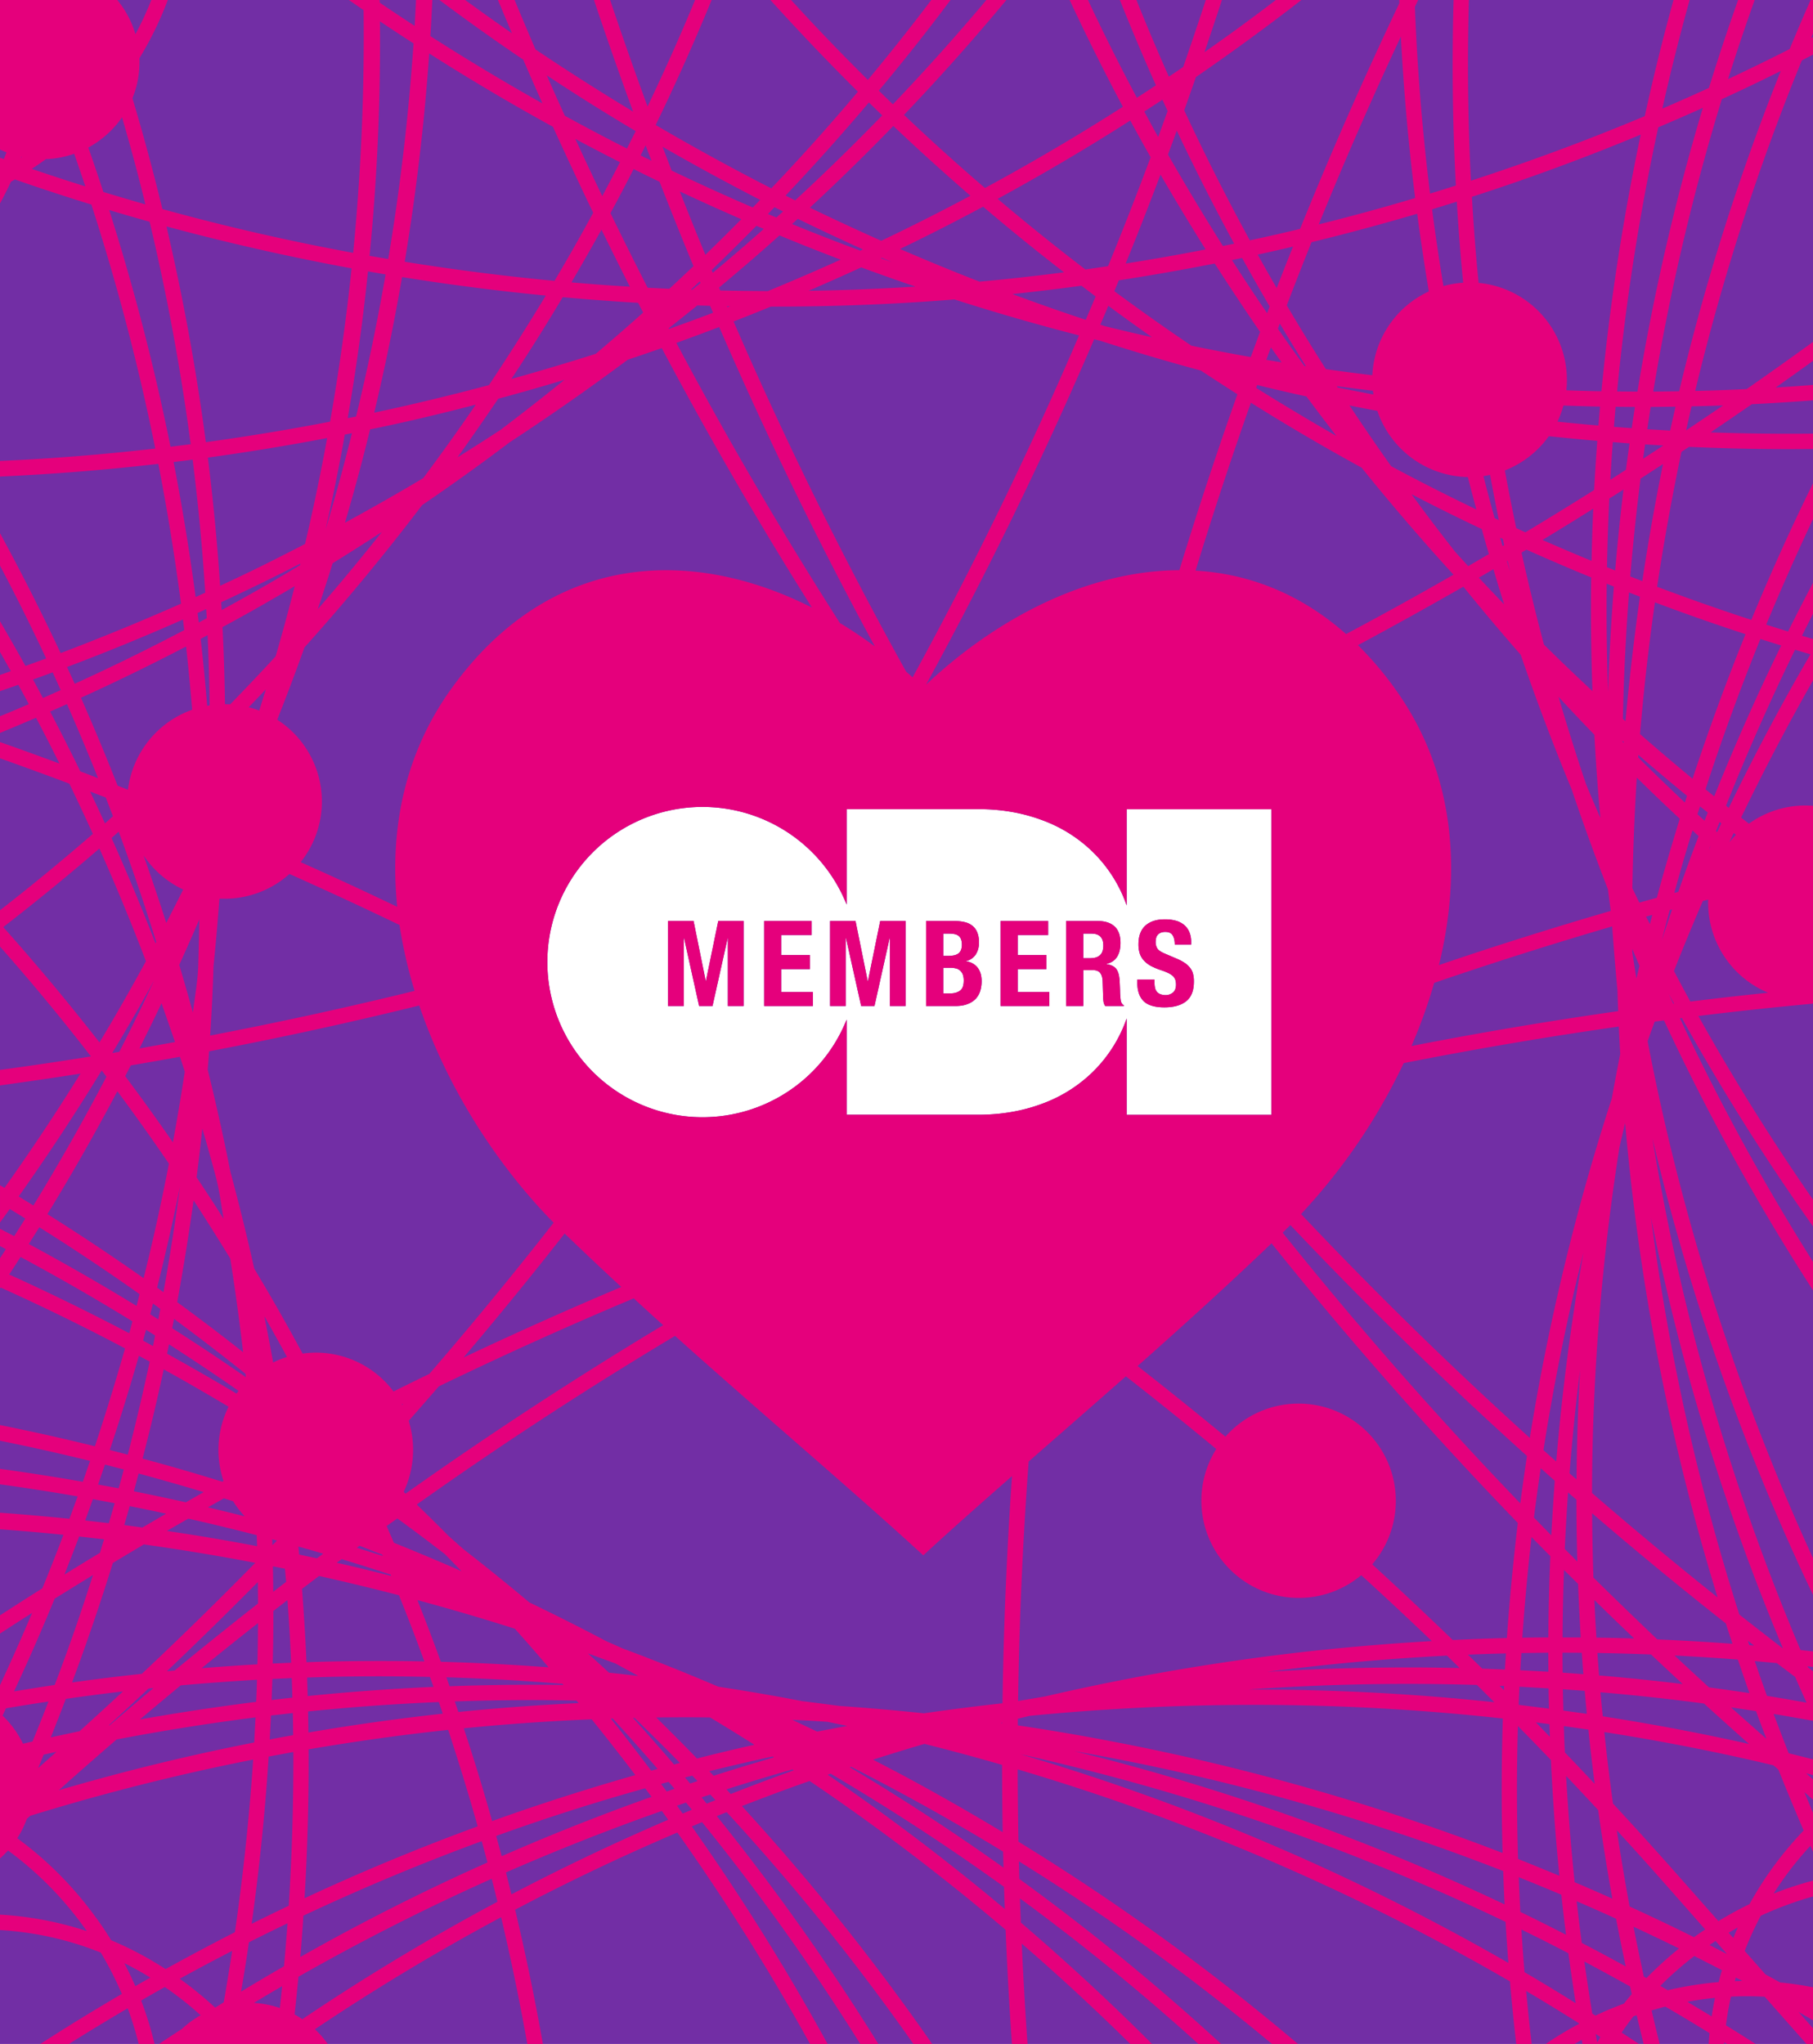 <svg xmlns="http://www.w3.org/2000/svg" viewBox="0 0 2057.5 2320"><defs><style>.cls-1{fill:#722ea5;}.cls-2{fill:#fff;}.cls-3{fill:#e5007c;}</style></defs><title>member bg v2</title><g id="Layer_2" data-name="Layer 2"><g id="Layer_1-2" data-name="Layer 1"><rect class="cls-1" width="2057.5" height="2320"/><path class="cls-2" d="M1278.6,918.5v109.2a157,157,0,0,0-39.7-61.9,161.3,161.3,0,0,0-56.5-35c-22-8.2-46.2-12.4-72.1-12.4H960.8v108.3a176.1,176.1,0,1,0,0,130.6v108h149.5c25.9,0,50.1-4.2,72.1-12.4a161.3,161.3,0,0,0,56.5-35,157,157,0,0,0,39.7-61.9v109.4h164.3V918.5Zm12.1,193.3h19.5v2.8a30,30,0,0,0,.5,6.2,10.7,10.7,0,0,0,2,4.6,9.4,9.4,0,0,0,4,3,16.5,16.5,0,0,0,6.3,1.1,12.8,12.8,0,0,0,8.1-2.9c2.3-2,3.5-4.9,3.5-9a18.4,18.4,0,0,0-.8-5.6,12.1,12.1,0,0,0-2.9-4.3,22.8,22.8,0,0,0-5.4-3.4,64.2,64.2,0,0,0-8.2-3.2,80.5,80.5,0,0,1-11.2-4.7,31.2,31.2,0,0,1-7.9-6.1,21.9,21.9,0,0,1-4.7-7.9,34.1,34.1,0,0,1-1.5-10.5c0-9.6,2.7-16.7,8-21.4s12.6-7,21.9-7a45.4,45.4,0,0,1,12,1.4,25.5,25.5,0,0,1,9.5,4.6,21.9,21.9,0,0,1,6.2,8.1,28.3,28.3,0,0,1,2.2,11.8v2.7h-18.6c0-4.6-.9-8.1-2.5-10.6s-4.3-3.7-8.1-3.7a13.8,13.8,0,0,0-5.4.9,9.4,9.4,0,0,0-3.5,2.6,8.8,8.8,0,0,0-1.7,3.5,20.1,20.1,0,0,0-.5,4.2,13.5,13.5,0,0,0,1.9,7.5c1.3,2.1,4,3.9,8.1,5.7l15,6.4a52.7,52.7,0,0,1,9.1,5.1,27.3,27.3,0,0,1,5.6,5.7,18.2,18.2,0,0,1,2.9,6.7,33.7,33.7,0,0,1,.8,8.1c0,10.2-2.9,17.6-8.8,22.3s-14.2,6.9-24.7,6.9-18.9-2.4-23.6-7.1-7.1-11.7-7.1-20.6Zm-532.6-66.4h29l13.8,68.1h.2l14-68.1h28.8v96.5H826v-77.1h-.2l-17.2,77.1H793.4l-17.1-77.1H776v77.1H758.1Zm164.4,96.5H867.2v-96.5h53.9v15.9H886.6V1084h32.5v16H886.6v26h35.9Zm105.2,0h-17.8v-77.1h-.3l-17.2,77.1H977.3l-17.2-77.1h-.3v77.1H942v-96.5h28.9l13.8,68.1h.3l13.9-68.1h28.8Zm84.8-17.4a23.5,23.5,0,0,1-5,9,24.3,24.3,0,0,1-9.4,6.1c-3.8,1.6-8.6,2.3-14.2,2.3H1051v-96.5h32.6a48.2,48.2,0,0,1,11,1.2,21.8,21.8,0,0,1,8.7,4,18.2,18.2,0,0,1,5.7,7.6,28.7,28.7,0,0,1,2,11.6,24.3,24.3,0,0,1-3.6,13.5,18.2,18.2,0,0,1-11,7.6v.3a19.2,19.2,0,0,1,12.9,6.9c3.1,3.9,4.7,9.1,4.7,15.6A38.1,38.1,0,0,1,1112.5,1124.5Zm78.3,17.4h-55.3v-96.5h54v15.9H1155V1084h32.5v16H1155v26h35.8Zm63.5,0a10.5,10.5,0,0,1-1.9-4.6,33.1,33.1,0,0,1-.5-5.5l-.6-18.5c-.2-3.8-1.1-6.8-2.8-9s-4.6-3.2-8.7-3.2h-10.4v40.8h-19.5v-96.5h36c8.1,0,14.4,2,18.9,6.1s6.8,10.4,6.8,18.7q0,9.8-3.9,15.9c-2.6,4.1-6.7,6.8-12.2,8v.2c4.9.7,8.4,2.3,10.7,4.8s3.6,6.3,4.2,11.7c.2,1.8.3,3.8.4,5.9s.2,4.5.3,7.1a97.2,97.2,0,0,0,.8,11.8c.5,2.7,1.7,4.5,3.5,5.5v.8Z"/><path class="cls-2" d="M1087.8,1082.1c2.5-2,3.8-5.2,3.8-9.8s-1.2-7.9-3.4-9.8-5.8-2.8-10.7-2.8h-7V1085h5.5C1081.4,1085,1085.4,1084,1087.8,1082.1Z"/><path class="cls-2" d="M1089.5,1101.6a10.1,10.1,0,0,0-4.7-2.4,22.5,22.5,0,0,0-6-.7h-8.3v29.1h7.5c4.7,0,8.5-1,11.4-3.1s4.3-5.9,4.3-11.5a20.2,20.2,0,0,0-1.1-7A12,12,0,0,0,1089.5,1101.6Z"/><path class="cls-2" d="M1238.6,1059.7h-9.2v27.9h8.1c4.7,0,8.3-1.1,10.8-3.4s3.8-5.9,3.8-11.1C1252.1,1064.2,1247.6,1059.7,1238.6,1059.7Z"/><path class="cls-3" d="M2057.5,0h-2.7q-12.3,27.8-23.8,55.7c-23.1,11.7-46.5,23.1-69.9,34.1q14.3-45.3,30.2-89.8h-18.8q-17.6,49.5-33.1,99.8c-17.5,8-35.2,15.9-52.9,23.5q13.9-61.9,31-123.3h-18.3q-18.2,65.6-32.6,131.8-97.2,40.8-197.3,73.3Q1664.1,102.8,1667,0h-17.4q-3,105.5,2.6,210.6c-9.7,3.1-19.5,6.2-29.3,9.1q-13.1-105.9-17.2-211.9c1.2-2.6,2.4-5.2,3.7-7.8H1588c0,1.2.1,2.4.1,3.6q-60.3,126.6-112.7,256.2-28.4,6.9-57,13-39.6-72.5-74.5-147.6c4.5-12.6,8.9-25.1,13.3-37.7q61-42,119.7-87.5h-29q-39.9,30.5-81,59.2c6.7-19.6,13.3-39.4,19.8-59.2h-18.3c-8.3,25.4-16.9,50.7-25.6,76-5.4,3.7-10.8,7.4-16.3,11q-19.2-43.1-36.8-87h-18.8q19.5,48.9,40.9,96.8c-7.1,4.8-14.4,9.5-21.6,14.2q-29.1-54.7-55.5-111h-20.8q28.5,61.2,60.4,121.2-76.5,48.9-156.5,92.2-47-40.3-91.9-83Q1086.2,67.3,1142.1,0h-22.7q-51.2,60.9-106.1,118.4l-16-15.5Q1039.5,52.5,1078.7,0h-21.8q-35,46.2-72,90.7Q940.2,46.5,897.8,0H874.3q48.3,53.4,99.3,104.1-47.4,56.3-98.3,109.7-66.6-34.1-131.2-71.9Q777.9,72.2,807.6,0H788.8c-16.9,40.9-35,81.2-53.9,120.9C720.2,80.9,706,40.5,692.4,0H674.1q21.3,63.8,44.4,126.7Q662.3,92.8,607.7,56.1,595.7,28.1,584,0H565.1c5.3,12.6,10.5,25.2,15.9,37.8Q554.2,19.2,527.9,0H498.7q46.8,35,95.1,67.7,10.7,24.9,21.8,49.7Q551,81.1,488.4,41c.9-13.7,1.6-27.3,2.2-41H472.1c-.4,9.8-1,19.6-1.5,29.4C457.3,20.7,444,11.9,430.9,3c0-1,0-2-.1-3H396l16.6,11.5A2524.8,2524.8,0,0,1,400.8,287Q291,266.8,184.3,237.3q-15.3-63.2-34-125.8a109.3,109.3,0,0,0,8-41.3c0-1.4,0-2.8-.1-4.1A388.1,388.1,0,0,0,190.4,0H171.7a358.2,358.2,0,0,1-18,38.8A109.1,109.1,0,0,0,133.1,0H0V169.8L7.4,173l-3,7.6L0,179v51.9c4.4-8.1,8.6-16.3,12.4-24.6l4.5-2.6q43.1,15,86.8,28.5a2506.7,2506.7,0,0,1,72.5,276.9Q88.2,519.3,0,523.2v17.7q89.7-4,179.7-14.4,15.3,79.1,25.7,158.7-67.8,30-136.6,56.1Q36.6,672.5,0,605.2V642q27.5,52.2,52.4,105.4l-23.5,8.5C19.5,738.9,9.8,722,0,705.2V740l12.3,21.8L0,766.1v18.4l20.8-7.2c4,7.3,8,14.6,11.9,21.9Q16.4,806.3,0,813v18.9c13.7-5.6,27.3-11.4,40.9-17.2,9.1,17.2,17.9,34.6,26.6,52C45.1,858.4,22.6,850.2,0,842.3v18.4c26.3,9.4,52.5,18.9,78.7,28.8q13.6,28.3,26.7,57Q53.9,991.2,0,1033.2v41.2q53.6,60.6,103.2,124.7Q51.8,1207.4,0,1214.4V1232c30.5-4.2,60.9-8.6,91.3-13.4q-41.1,66.2-86.2,129.7l-5.1-3v42.3l11.1-15.3c5.9,3.5,11.7,7.1,17.6,10.8l-12.6,20L0,1394.7v19.6l6.7,3.6c-2.2,3.4-4.5,6.8-6.7,10.3v34.3l.7-1.1q71.9,32.4,141.2,69.1-15.9,55.8-34.2,111.1Q54.2,1628.4,0,1617.5v17.8q51.5,10.4,102.2,22.9L94,1681.9q-46.8-8.2-94-14.7v17.6c29.5,4,58.8,8.6,88.1,13.7l-9.3,25.4Q39.5,1719.9,0,1717v18.8c24.1,1.8,48.1,3.8,72,6.3-7.7,20.3-15.7,40.6-23.9,60.7C32,1812.9,16,1823.2,0,1833.5v20.7c12.1-7.9,24.2-15.7,36.4-23.4-11.6,27.5-23.8,54.8-36.4,82v196.6a110.3,110.3,0,0,0,9.1-9A389.2,389.2,0,0,1,90,2180.2c2.9,3.9,5.8,7.8,8.5,11.7A383.9,383.9,0,0,0,0,2173.2v17.5a364,364,0,0,1,114.4,25.6,390.6,390.6,0,0,1,23.9,46.9q-46.8,27.3-92.5,56.8H78.2q33.1-20.7,66.7-40.5a377.4,377.4,0,0,1,12.5,40.5h18a400,400,0,0,0-15.2-49.3c8.9-5.2,17.9-10.3,26.9-15.3a382.7,382.7,0,0,1,40.6,32,107.8,107.8,0,0,0-21.2,15.5c-8.7,5.6-17.3,11.3-26,17.1H371.9a104.7,104.7,0,0,0-14.5-16.7q102.6-68.9,211.3-127.2,16.9,71.7,29.7,143.9h17.7q-13.5-76.5-31.5-152.4,90.1-47.5,184.1-87.6a2539.6,2539.6,0,0,1,150.6,240h19.9a2570.6,2570.6,0,0,0-154.1-246.9l11.6-4.9A2554,2554,0,0,1,976.3,2320h20.5a2563.5,2563.5,0,0,0-183.3-258.6c3.7-1.6,7.4-3,11.2-4.5A2555.9,2555.9,0,0,1,1036.6,2320h21.3A2576.9,2576.9,0,0,0,842,2050q38.1-14.9,76.8-28.5a2540.9,2540.9,0,0,1,222.4,168.9q2.7,64.8,7.2,129.6h17.7c-2.7-38-4.8-76-6.6-113.9,42.3,36.5,83.4,74.6,123.2,113.9h24.7q-71.9-71.9-148.9-137.8c-.3-9.1-.7-18.2-1-27.4A2537.3,2537.3,0,0,1,1360,2320h25.8a2561.6,2561.6,0,0,0-229-187.3c-.2-6.7-.3-13.3-.5-20A2542.1,2542.1,0,0,1,1443.5,2320H1473a2565.7,2565.7,0,0,0-317.2-229.6c-.5-27.4-.8-54.7-.9-82.1l20.9,6.3A2559.1,2559.1,0,0,1,1713.6,2249q3,35.5,7.1,71h17.5c-2.3-20-4.4-40.1-6.2-60.1,20.1,11.9,40.1,24.1,59.8,36.6.1.2.1.5.2.7a394.6,394.6,0,0,0-37.8,22.8h32.6l8.3-4.7c.2,1.6.5,3.1.8,4.7h64c-6.5-4.4-13-8.7-19.6-12.9,4.3-6.3,8.7-12.4,13.4-18.4l3.7-1.3c2.6,10.9,5.2,21.8,7.9,32.6h18.2c-3.2-12.7-6.2-25.4-9.2-38.1,5.2-1.5,10.4-3,15.6-4.3,16.9,9.8,33.6,19.9,50.2,30.1-.4,4.1-.7,8.2-1,12.3h17.5c.1-.6.1-1.3.2-1.9l3.1,1.9h32.4c-11.1-7.2-22.3-14.2-33.6-21.2,1.4-11,3.3-21.8,5.7-32.5a349.5,349.5,0,0,1,38.3.1l47.4,53.6h7.4v-17.8l-16.3-18.5,16.3,9.4v-37.4a360.5,360.5,0,0,0-37.3-5.5l-16.7-9.2-23.5-26.6a376.4,376.4,0,0,1,18.2-39.9,392.7,392.7,0,0,1,59.3-21.9v-18a395.6,395.6,0,0,0-44.7,14.7,377.8,377.8,0,0,1,41.8-54.3l2.9,6.8v-44.3c-3.3-7.7-6.5-15.5-9.8-23.3l9.8,8.5v-23l-7.8-6.9,7.8,2.1v-18l-27.6-6.9q-8.7-22.2-17.1-44.6,22.5,3.8,44.7,7.8v-56.3l-5.7-4.3-.6-1.3,6.3.7v-17.6l-14.1-1.5a2542.7,2542.7,0,0,1-168.1-580.7,2588.3,2588.3,0,0,0,182.2,518.1v-41.7a2571.9,2571.9,0,0,1-187.7-586.8c2.6-7.4,5.3-14.8,8-22.2l10.6-1.4a2550,2550,0,0,0,169.1,306.4v-32.4a2538.1,2538.1,0,0,1-151-276.4l2.2-.3A2532.7,2532.7,0,0,0,2057.5,1392v-30.3q-69.9-100.8-130.1-208.5,64.9-8,130.1-14V914.7a81.2,81.2,0,0,0-8.6-.4,109.4,109.4,0,0,0-64.1,20.6l-8.9-6.9q38.3-79.5,81.6-155.6V725.3l-12.5-3.7c4.1-8.3,8.3-16.6,12.5-24.9V661.5c-9.6,18.3-19.1,36.7-28.3,55.3l-24.8-7.8q25.2-60.6,53.1-119.8V548.6q-37.4,76-70,155-53.9-17.6-106.9-37.6,11.6-76.9,27.6-153.1l8.6-5.7q70.2,3.2,140.7,2.4V492.2q-58.2.6-116.2-1.4c15.7-10.6,31.2-21.3,46.8-32,23.1-1.2,46.3-2.6,69.4-4.4V436.9c-14.1,1.1-28.3,2.1-42.4,3q21.3-15,42.4-30.3V388.1q-37.4,27.1-75.3,53.5-29.1,1.5-58.4,2.1a2589.4,2589.4,0,0,1,121-375.1l12.7-6.6V42.1l-2.2,1.1c.8-1.7,1.5-3.4,2.2-5.1ZM1881.9,144.5c16.9-7.2,33.8-14.5,50.6-22.1a2564,2564,0,0,0-74.2,322.1l-23.1-.2A2561.8,2561.8,0,0,1,1881.9,144.5ZM1927.7,949q-12,31.5-23.1,63.3l-4.5,1.2c2.4-8.8,4.9-17.6,7.4-26.4,4.3-14.9,8.7-29.7,13.2-44.5Zm-1.3-24.8c.9-3,1.9-6,2.9-8.9l8.8,7c-1.3,3.1-2.5,6.2-3.7,9.2Zm-14.3-13.3q-26.8-25.2-53-51.2a28.3,28.3,0,0,0,.2-2.9c18.2,15.8,36.6,31.2,55.2,46.5Zm-67.4-92.3-3-2.7c.3-12,.6-23.9,1-35.9q2-54,6-107.5l12.4,4.8Q1851.1,747.8,1844.7,818.6Zm-33,1040.2c-.9-14.2-1.7-28.4-2.3-42.7,14.9,14.7,30,29.2,45.2,43.7C1840.3,1859.3,1826,1859,1811.7,1858.8Zm62,19.1c11.9,11.3,23.9,22.4,35.9,33.6-31.5-3.9-63.1-7.1-94.9-9.8-.6-8.5-1.3-17-1.9-25.5Q1843.3,1876.7,1873.7,1877.9Zm-60,176.6c4.7,33.6,10.1,67.2,16.1,100.6q-21.3-9.6-42.8-18.7-6.3-60.3-9.7-120.7C1789.5,2028.5,1801.6,2041.5,1813.7,2054.5Zm2.6-133.7q58.8,5,117.5,12.8,25.4,23.1,51.1,45.9-82.2-18.4-166-31.4C1818,1939,1817.1,1929.9,1816.3,1920.8Zm148.1,17.1,28.4,4.3c3.9,10.5,7.8,20.9,11.8,31.4C1991.1,1961.7,1977.7,1949.9,1964.4,1937.9Zm21-16.1c-15.2-2.3-30.6-4.5-45.9-6.5-13.1-12-26.2-24.1-39.1-36.2q36,1.8,71.8,4.6Q1978.7,1902.9,1985.4,1921.8Zm-1.8-59.5,7,5.5-5.4-.5C1984.7,1865.7,1984.1,1864,1983.6,1862.3Zm-102.8-1.5q-36.6-34.8-72.5-70.2-1.2-36.4-1.5-73,74.4,64.1,151.8,125.1c2.4,7.7,5,15.4,7.5,23.1C1937.8,1863.7,1909.3,1862,1880.8,1860.8Zm-71.1,163.9q-16.8-17.9-33.8-35.6c-.5-10-.9-19.9-1.2-29.9l27.9,4C1804.7,1983.7,1807.1,2004.3,1809.7,2024.7ZM771.6,2001l-6.7,1.8q-22.9-26.8-46.5-52.9h1.7C737.5,1966.7,754.7,1983.7,771.6,2001Zm-26.9-51.6c20.4-.2,40.8-.3,61.2,0,16.8,10.1,33.6,20.5,50.2,31q-32.7,7.3-65.1,15.6C775.8,1980.3,760.3,1964.8,744.7,1949.4Zm1.6,58.4-7.3,2q-22.5-29.8-45.9-59.2h2.3C712.7,1969.4,729.6,1988.5,746.3,2007.8Zm-55.1-109.2-24-21.9,31.2,11.4,26,14.2C713.3,1901,702.3,1899.7,691.2,1898.6Zm-12.8,33.5h-.1l-.9-1.1Zm-6.9,19.4q25.3,31.4,49.5,63.3-82.2,23.4-162.5,52.2-14.8-52.8-32.2-105.3Q598.9,1954.5,671.5,1951.5ZM443.3,1787.2l.6,1.6q-30.9-8-61.8-15l5.6-4.1C406.3,1775.3,424.8,1781.2,443.3,1787.2ZM405,1756.8l3.1-2.3,25.7,10.1.6,1.4Zm47.8,53.9q15,37.3,28.8,75.1c-16.6-.4-33.2-.5-49.9-.5-28,0-55.9.4-83.9,1.4q-1.8-41.7-5.1-83.2l19.4-14.7Q407.7,1799,452.8,1810.7ZM350.2,1985.6q79.1-13.6,158.4-22.1,18,54.6,33.5,109.5-99.9,36.6-196.5,81.6Q350.7,2070.2,350.2,1985.6Zm-.2-19.1c-.1-8-.2-16-.4-23.9q73.9-7.6,148.4-10.7l4.5,13.2Q425.9,1953.5,350,1966.5Zm-.8-41.4c-.2-7-.5-14-.7-21q69.6-2.4,139.4-.7c1.4,3.7,2.7,7.5,4.1,11.3C444.3,1916.8,396.6,1920.3,349.2,1925.1Zm10.5-156.3-20.2-4.3-.9-9.1q14.1,3.9,28.2,8.1Zm-15.4,405.6q99.3-46.7,202.4-84.6c2.2,8.1,4.4,16.1,6.5,24.2q-108.8,48.5-212.4,107.3C342.1,2205.7,343.3,2190.1,344.3,2174.4Zm175.9-231.2c-1.3-4-2.7-8-4.1-12q69-2.4,138.1-1l2.4,2.9Q588.2,1936.3,520.2,1943.2Zm83.1-30.9c-31,0-62.1.5-93.1,1.7l-3.6-10.2q65.9,2,131.8,7.4l1.1,1.3C627.5,1912.3,615.4,1912.3,603.3,1912.3Zm-103-26.1q-12.7-35.1-26.6-70,55.7,15,110.6,32.5c12.9,14.4,25.6,29,38.3,43.8Q561.4,1887.9,500.3,1886.2ZM447,1751.1c-2.7-6.3-5.5-12.6-8.2-19l12.1-8.6c18.2,13.2,36.2,26.8,54,40.5l18.9,19.4C498.4,1772.2,472.7,1761.5,447,1751.1Zm9-157,1.6-.8-1.3,1.5Zm2.1,99.2a111.3,111.3,0,0,0,5.7-80.6c11.5-13,22.8-26,34.2-39.1q109.3-52.9,221.2-99.9c11.1,10.2,22.2,20.4,33.4,30.4q-149.6,90-292.4,191.3ZM526,1540.9q58.8-69.3,114.8-140.8,31.7,30.6,64.3,60.7Q614.8,1498.9,526,1540.9Zm-38.8,18.6c-13.6,6.5-27.1,13.2-40.6,19.9a110.2,110.2,0,0,0-88.2-44.1,105.9,105.9,0,0,0-15,1.1q-26.4-49.1-54.9-96.5-12.3-55.2-27-109.8-11.5-58.2-25.8-116c.6-6.9,1.1-13.9,1.6-20.8q120.1-22.8,238.5-52c32.1,94.4,89,182.1,152.5,246.5Q559.9,1475.3,487.2,1559.5ZM309.1,1753.9c0-2.2-.1-4.4-.2-6.7l5.4,1.4C312.6,1750.4,310.9,1752.2,309.1,1753.9Zm14.3,26.7c.4,4.9.9,9.9,1.3,14.9l-14.6,11.2c-.1-9.5-.2-19-.4-28.4l.4-.4Zm-14.3,125.1,22-1c.3,7.4.5,14.8.7,22.2l-23.6,2.7Zm.4-17.5q.8-29.7.7-59.6l16-12.4q2.7,35.5,4.2,71.1Zm.5-341.7c-3.2-17.5-6.5-35.1-10-52.5q13,22.9,25.7,46.2A107.2,107.2,0,0,0,310,1546.5Zm-2.5,400.7,24.8-2.8c.2,8.3.3,16.7.4,25.1-8.9,1.5-17.7,3.2-26.6,4.9C306.6,1965.3,307.1,1956.3,307.5,1947.2ZM57.6,1972c5.9-14.5,11.5-29.1,17.1-43.7,21.6-3.1,43.3-5.9,64.9-8.5-16.3,15.2-32.8,30.2-49.3,45.2Zm6.4,16.4c-3.2,3-6.5,5.9-9.8,8.8l-11,9.7c2.2-5.1,4.3-10.2,6.4-15.3ZM53.8,1378.1q41.7-68.2,79.4-139.5,30,40.4,58.5,82.2-12.6,65.3-28.7,130Q109.3,1413,53.8,1378.1Zm104.6,90.8c-1.1,4.4-2.2,8.9-3.4,13.4Q95,1445.6,32.7,1412l11.9-19Q102.5,1429.3,158.4,1468.9ZM714.8,325.4,692.9,324c-14.8-1-29.6-2.2-44.4-3.5q17.4-29.7,34.1-59.8C693.2,282.4,703.9,303.9,714.8,325.4ZM652.9,157.7q25.2,13.5,50.7,26.4c-6.6,12.9-13.3,25.7-20.1,38.5C673.1,201.1,663,179.4,652.9,157.7Zm38.8,183.9c10.8.8,21.6,1.5,32.5,2.1l5.7,11.1q-26.5,23.7-53.8,46.8-47.6,15.1-95.8,28.6,30.2-45.7,58.3-92.9C656.2,338.9,673.9,340.4,691.7,341.6Zm-51.1,89.5q-35.7,28.9-72.4,56.7-24.3,15.9-49,31.3,23.5-32.9,46.2-66.5Q603.2,442.4,640.6,431.1Zm-85.7,6Q511.2,448.8,467,459c-14.1,3.3-28.2,6.4-42.3,9.4q18.2-76.5,31.6-153.9,80.8,13,163.1,21Q588.2,387.1,554.9,437.1ZM471,476.3c23.1-5.4,46-11,68.9-17-19.3,28.3-39.2,56-59.6,83.4q-43.8,26.1-88.8,50.6Q407,540.7,420,487.4,445.5,482.2,471,476.3ZM433.3,603.9q-35.4,44.7-72.7,87.6c5.8-17.3,11.5-34.7,16.9-52.2Q405.7,621.9,433.3,603.9Zm-63.8-3q12.2-53.7,21.8-107.6l8.1-1.6Q385.8,546.6,369.5,600.9Zm-23.3,16.5c-5.6,2.9-11.2,5.9-16.9,8.7q-39.4,20.3-79.5,38.8c-3.2-48.5-7.9-97.1-13.9-145.5q67.7-9.3,135.4-22.2Q360.2,557.7,346.2,617.4ZM328.5,992q63,28.1,124.9,57.9a528.5,528.5,0,0,0,17.1,74.8q-115.2,28.3-232,50.7c1.7-26.3,3-52.5,3.8-78.8,2.6-25.4,4.8-51,6.7-76.5h5.9A110.1,110.1,0,0,0,328.5,992ZM282.3,802.7c6.5-6.7,13-13.5,19.4-20.3l-7.5,24.1C290.3,805.1,286.4,803.8,282.3,802.7Zm-21.1-3.2-5.9-.2c-.4-29.2-1.3-58.3-2.8-87.5q29.7-16,59.1-33.1c7.7-4.4,15.3-8.9,22.9-13.4q-10.2,40.1-21.7,79.7Q287.4,772.6,261.2,799.5Zm41.7-135.8c-17,9.8-34.2,19.4-51.4,28.8-.1-2.9-.3-5.9-.5-8.9q43.3-20.1,86.2-42l3.7-1.9c-.1.6-.3,1.2-.4,1.8C328,649,315.5,656.4,302.9,663.7Zm-65,136.9-2.8.5c-2-25.3-4.5-50.7-7.4-75.9l7.9-4.3C236.8,747.5,237.6,774,237.9,800.6Zm-59.6,660.9q14.3-56.9,25.9-114.4-7.9,60-18.7,119.6Zm3.6,24.2c-.7,3.9-1.5,7.9-2.2,11.9l-9.2-5.8c1-4,2.1-8.1,3.1-12.2C176.4,1481.6,179.2,1483.6,181.9,1485.7Zm16.7-302.9-40.3,7.2,13.5-27.3c3.9-8,7.7-16,11.5-24Q191.1,1160.8,198.6,1182.8ZM162.9,970.9a111.3,111.3,0,0,0,45,38.8q-9.5,19-19.2,37.8C180.5,1021.9,171.9,996.3,162.9,970.9Zm41.3,228.6c1.9,5.6,3.7,11.3,5.5,16.9q-6.1,40.2-13.5,80.2-26.4-38.1-54.1-75.1l6.3-12.2C167,1206.1,185.6,1202.9,204.2,1199.5Zm-12.4,326.4c26.6,17.1,53,34.7,78.9,52.8l-2.3,3.1q-39-23.2-78.8-45.3C190.3,1533,191,1529.4,191.8,1525.9Zm85.9,195.2q-20.8-5.2-41.7-10.2l18.1-10.2,10.5,3.3A109.1,109.1,0,0,0,277.7,1721.1Zm13.6,21.4c.2,4.2.3,8.3.5,12.5-34.1-6.5-68.2-12.3-102.5-17.3l24.4-14C239.7,1729.6,265.6,1735.8,291.3,1742.5Zm-95.9-234.9,2.1-10.6q41.1,30.3,81.1,62.3c.1,1.3.2,2.6.4,3.9Q237.8,1534.5,195.4,1507.6Zm5.7-29.6q10.5-57.4,18.6-115.5c14.2,21.8,28,43.8,41.6,66q8.4,53.1,14.6,106.3Q239,1505.7,201.1,1478Zm22-141.7c2.4-18.4,4.5-36.9,6.5-55.3,5.2,17.6,10.1,35.3,14.9,53.1s6.3,32.8,9.2,49.2Q238.7,1359.6,223.1,1336.3Zm2.5-629.7c-.5-3.6-.9-7.2-1.4-10.8l9.8-4.5c.2,3.5.5,6.9.6,10.4Zm.6,337c-.2,17.3-.7,34.7-1.2,52s-3.9,35.8-6.1,53.6c-5-18-10.1-36-15.5-54Q215.1,1069.5,226.2,1043.6Zm-81-147.2-11.7-4.6Q113.7,841.6,91.9,792q60.2-27.4,119.3-58.2c2.6,23.9,4.9,47.9,6.9,71.8A110.8,110.8,0,0,0,145.2,896.4ZM142.3,914h-.2a.4.4,0,0,1-.1-.3Zm-7.6,30q23,62.1,42.6,125.2l-.8,1.6q-23.4-60.3-49.9-119.6Zm39.6,169.9v.2q-18.7,40.2-38.9,79.8l-8,1.3q23.1-38.4,44.9-77.6C172.9,1116.3,173.6,1115.1,174.3,1113.9Zm-8.5,395.5,10.2,6.4c-.8,4-1.5,8-2.4,12l-11.2-6.1C163.5,1517.6,164.6,1513.5,165.8,1509.4Zm20,44.9c24.8,13.7,49.3,27.9,73.6,42.4a110.2,110.2,0,0,0-5.7,84.3l-1.5.8q-45-14-90.4-26.2Q174.9,1605.2,185.8,1554.3Zm45.4,139.3-20.3,11.6q-29.4-6.6-59-12.5l5.4-20.2Q194.5,1682.6,231.2,1693.6Zm-42.7,24.5-26.9,15.7L141,1731c2.1-7.1,4.2-14.3,6.2-21.5C161,1712.3,174.7,1715.1,188.5,1718.1ZM163.2,1753q63.6,8.9,126.5,20.9-63,64.2-128.8,126-39.6,4.2-79.1,9.8,25-67.2,46.3-135.7Zm11,163c-16.6,13.9-33.2,28-49.6,42.1l-1.1.2q22.6-20.7,45-41.7Zm-103,112c20.2-18.1,40.6-35.9,61.1-53.6q78.4-15,157.7-25.1l-1.5,28.5q-112,22-221.7,54.2Zm87.6-76.3c15.3-13,30.8-25.9,46.2-38.7,28.9-2.6,57.7-4.7,86.6-6.4-.2,8.4-.5,16.7-.9,25.1Q224.6,1940,158.8,1951.7Zm70-58.2q31.8-25.9,64-51.2c-.1,15.6-.3,31.2-.7,46.8Q260.5,1890.9,228.8,1893.5Zm-30.6,2.6-8.9.9q52.5-49.9,103.3-101.3c.1,8.1.2,16.3.2,24.4Q245.1,1857.5,198.2,1896.1Zm314-1114.4c-54,75.1-70.2,161.5-61.4,247.6q-54.4-26.1-109.6-50.7a110.4,110.4,0,0,0-26.6-161.7q16.2-40.8,30.9-82Q415.4,657.1,479,573.4q50.6-34.5,99.3-71.3,68.7-45,134.1-93.8c12.9-4.3,25.8-8.7,38.6-13.2q79.8,150.6,170.4,294.5C782.9,619.7,623.5,627.1,512.2,781.7ZM794.9,321.3l-9.2,7.5h-1.6l10-9.4A10.8,10.8,0,0,1,794.9,321.3Zm-23.4-104c23.1,10.8,46.4,21.4,69.8,31.5-13.5,13.7-27.1,27.1-40.8,40.4C790.6,265.3,780.9,241.4,771.5,217.3Zm19.8,129.4,14.5.4c1.2,2.6,2.3,5.2,3.4,7.9-16.6,6.3-33.2,12.4-50,18.4l-.4-.7C769.7,364.1,780.6,355.4,791.3,346.7Zm-23.7,42.5q24.4-8.8,48.6-18,80.4,185.3,176.6,362.5c-12.9-9.5-26.1-18.4-39.6-26.5Q854.2,552.3,767.6,389.2ZM1039,325.3q-60.6,3.8-121.4,4.8c20-8.7,40-17.5,59.7-26.6C997.8,311,1018.3,318.3,1039,325.3Zm-39.4-32.2,1.1-.5,11.3,4.9Zm-23.3-8.6q-39-14.4-77.4-30.2l6.5-5.9c24.5,11.9,49.1,23.5,74,34.7ZM954,294.7c-27.3,12.4-54.9,24.2-82.6,35.7-18-.1-36-.3-54-.7l-1.4-3.3q34.8-28.9,68.6-59.2Q919.1,281.5,954,294.7ZM828.3,347.6l-2.8,1.1-.5-1.1Zm4.2,17.3c14.1-5.5,28.3-11.1,42.3-16.9q104.7.2,208.4-8.1,70,22.4,141.4,40.8-85.3,198.8-188.9,388.1l-7.4-6.5Q920.9,568.8,832.5,364.9Zm316.4-31.1c26.2-2.8,52.3-5.9,78.4-9.5l16.1,12.2L1232.2,363C1204.2,353.8,1176.5,344,1148.9,333.8Zm92.8,51.3,7.3,1.8q56.4,18.2,113.8,33.7,20.7,13.6,41.5,26.9-35.2,99.2-65.9,199.7c-100.8.4-204.3,51.7-287.4,129.9Q1155.4,586,1241.7,385.1Zm136.8-86q25.1,39.1,51.5,77.6l-10.6,28.6q-33.7-6-67.3-12.9-44.4-30-87.5-61.9l5.1-12.3Q1324.3,309.8,1378.5,299.1Zm-101,0q20.4-50.2,39.5-100.9,24.8,42.8,51.2,84.9Q1323,292,1277.5,299.1Zm176.9,112.2-17.3-2.9,5.2-14.1Zm-4.2-38.2,2.2-5.8c9.7,16.2,19.5,32.3,29.6,48.4l-1.7-.3Q1465,394.4,1450.2,373.1Zm32.4,76.9c11.3,15.1,22.6,30.1,34.1,44.9q-46-26.4-91.1-54.6c.4-1.1.7-2.2,1.1-3.3C1445.3,441.6,1464,445.9,1482.6,450Zm-175.2-67.2q-26.9-6-53.6-12.6l-5.1-1.7c3.1-7.1,6.1-14.2,9.1-21.4Q1282.4,365.3,1307.4,382.8Zm112.2,74.3q61.7,38.7,125.6,73.7,50.5,62.6,104.3,121.5-60.4,34.7-121.9,67.4c-52.1-46.1-110.7-68.5-170.8-72Q1386.1,551.8,1419.6,457.1Zm97.5-18.8c13.6,1.8,27.3,3.6,40.9,5.2l.6,4.3c-13.5-2.6-27.1-5.2-40.5-8ZM1707,686c-9.6-10-19.2-20.1-28.7-30.3l16.5-9.6C1698.8,659.5,1702.8,672.8,1707,686Zm-4.6-75.7,3.1,1.4,1.5,7-1.9,1.1Zm103.4,45.1q-.9,64.5,1.4,129c-18.6-17.3-37-34.9-55-52.7-9.2-34.6-17.8-69.5-25.5-104.5l5.6-3.3C1756.6,634.7,1781.1,645.3,1805.8,655.4Zm-55.3-42.5q28.9-17.5,57.6-35.5c-.9,19.7-1.5,39.5-1.9,59.2C1787.5,628.9,1769,621,1750.5,612.9ZM1809.4,834q2.5,47.3,6.8,94.4c-5.5-12.7-11-25.6-16.3-38.4-11.1-32.8-21.4-65.9-31.2-99.1Q1788.8,812.7,1809.4,834Zm4.6-351c-15.5-1.3-31-2.8-46.5-4.4a118.2,118.2,0,0,0,6.8-18.3c13.8.5,27.6.9,41.5,1.2Zm-1.3,17.4q-2.1,27.9-3.6,55.8-38.7,24.4-78,48c-3.5-1.5-6.9-3.2-10.4-4.8-4.6-21.7-8.9-43.6-12.9-65.4a111.6,111.6,0,0,0,49.9-38.9Q1785.2,498,1812.7,500.4Zm-99,148.2c-1.2-3.9-2.4-7.7-3.5-11.6l.7-.4C1711.8,640.6,1712.8,644.6,1713.7,648.6Zm12.1,94.6q26.7,77.7,57.9,153,19.2,57,41.1,113.2c1,8.2,2.1,16.3,3.2,24.5q-98.2,28.6-195,61.5c26.2-107.1,18.1-219.3-49.9-313.7a384.8,384.8,0,0,0-42-49.4q60.3-32.4,119.6-66.4Q1692.5,705.2,1725.8,743.2Zm99.3,36.1c-.1,2-.1,4-.2,6.1q-2.2-61.5-1.5-122.9l8.1,3.3C1828.6,703.5,1826.4,741.3,1825.1,779.3Zm10.5,345c.2,7.8.5,15.6.8,23.4q-117.9,16.8-234.6,39.6a595.1,595.1,0,0,0,25.8-71.7q100.2-34.3,202-64.1Q1832.2,1087.9,1835.6,1124.3ZM1696.2,588.1c-1.7-6.1-3.4-12.2-5-18.3-2.7-9.8-5.2-19.6-7.7-29.4,2.5-.4,5.1-.8,7.5-1.4q4.8,25.8,10,51.4Zm-6.5,40.8-23.5,13.7-14.5-15.9q-25.5-32.4-49.8-65.7c26.3,13.6,52.8,26.8,79.7,39.5C1684.2,610,1686.9,619.5,1689.7,628.9Zm-231.3,767.5,6-5.9q128.7,136.2,268.5,262.1c-2.7,17.9-5.2,35.9-7.6,53.8q-141.9-147.7-269.7-307.3Zm268.1,479.9,30.6-.4c0,7.2.1,14.4.1,21.6l-31.9-1.7Zm-2.1,38.2,33,1.9c.1,7.6.3,15.3.5,23l-34.4-4.3C1723.7,1928.3,1724.1,1921.4,1724.4,1914.5Zm34,42.5c.2,4.8.3,9.6.5,14.4L1743,1955Zm-1.2-98.4c-9.9,0-19.7.1-29.6.3,2.7-38.1,6.1-76.2,10.5-114.2l21.3,21.6C1758.1,1797,1757.3,1827.8,1757.2,1858.6Zm-16.4-136.1c2.4-18.7,4.9-37.3,7.7-56l15.9,14.2q-2.2,30.9-3.9,62Zm10.8-76.5q17.6-112.8,45.4-224.3-20.9,117.6-30.9,237.2Zm37.4,56.2c0,23.5.4,46.9,1,70.3-4.7-4.8-9.4-9.6-14.2-14.3q1.5-32.1,3.7-64.2Zm-7.8-29.9q4.6-58.6,11.9-117.1-3.4,62.1-4,124Zm9.7,125.5q1.2,30.5,3,60.8h-20.6q.2-38.4,1.6-76.6Zm4.2,78.2c.6,8.1,1.1,16.2,1.8,24.3l-23.5-1.8c-.1-7.5-.2-15-.2-22.6Zm3.3,43.2,2.4,26.1-26.6-3.7-.6-24.2Zm-62.3-287.1q-135-122.1-259.6-254.1A671.8,671.8,0,0,0,1593,1206.7q121.4-24,244.1-41.5c.5,10.4,1,20.8,1.6,31.2-3.3,16.7-6.5,33.5-9.5,50.3A2567.8,2567.8,0,0,0,1736.1,1632.1ZM1833,647.5l-9.3-3.7c.5-26,1.4-51.9,2.6-77.9,5.4-3.3,10.7-6.8,16.1-10.2Q1836.9,601.5,1833,647.5Zm8.3,193.5,1.5,1.2a3.8,3.8,0,0,0-.1,1l-1.4-1.4Zm3.9-307.8-17.7,11.4c.8-14.3,1.7-28.5,2.8-42.8l19,1.5C1847.9,513.2,1846.5,523.2,1845.2,533.2Zm-13.6-48.7c.6-7.6,1.2-15.2,1.9-22.8l21.9.2c-1.2,8-2.5,16-3.6,24.1ZM1862,152.8a2617.1,2617.1,0,0,0-44.6,291.3c-13.3-.2-26.5-.6-39.8-1.1a117.1,117.1,0,0,0,.6-11.9,110.6,110.6,0,0,0-100.2-110q-4.8-48.7-7.6-97.7Q1767.5,192.1,1862,152.8Zm-208.7,76.1q2.7,46.1,7.2,92a110.4,110.4,0,0,0-22.4,3.8c-4.8-29-9.1-58.1-12.9-87.1Zm12.5,312.6c2.8,10.9,5.6,21.8,8.6,32.8.3,1.3.7,2.6,1.1,4q-48.9-23.5-96.7-49.1c-16.2-22.8-31.9-45.7-47.3-69,10.5,2.2,21.1,4.2,31.6,6.2A110.8,110.8,0,0,0,1665.8,541.5Zm-76-500q4.8,91.6,16.2,183.3-54.3,16.2-109.4,29.9Q1540.4,147,1589.8,41.5ZM1488.4,274.9q60.4-14.7,119.9-32.3,5.9,44.1,13.2,88.2a110.7,110.7,0,0,0-64.1,95.1c-17.6-2.1-35.2-4.4-52.7-6.9q-22.8-35.8-44.4-72.4C1469.5,322.6,1478.8,298.7,1488.4,274.9Zm-21,5q-9.5,23.6-18.5,47.1c-7.3-12.6-14.5-25.3-21.6-38C1440.7,286.1,1454,283.1,1467.4,279.9Zm-26.5,68c-1,2.5-1.9,5-2.9,7.6q-20.4-29.8-39.9-60.3l11.5-2.4C1419.8,311.3,1430.2,329.6,1440.9,347.9ZM1335.5,148.3q30.8,65.1,65.1,128.3l-12.8,2.6q-32.2-51.1-62.3-103.8C1328.9,166.3,1332.2,157.3,1335.5,148.3Zm-16.3-35.1,5.9,12.8c-3.6,9.8-7.1,19.6-10.7,29.5-5.4-9.6-10.6-19.2-15.8-28.9Zm-36.5,23.6q11.4,21,23.1,41.7-23.2,62.3-48.3,123.6l-25.7,3.8q-50.7-38.8-99.6-80.2Q1209.2,183.7,1282.7,136.8Zm-75.2,172.3c-31.9,4.1-63.8,7.7-95.9,10.6q-45.4-17.7-90.2-37.1c31.8-15.3,63.3-31.4,94.3-48Q1160.7,272.9,1207.5,309.1ZM1013.8,143q42.9,40.6,87.5,79.2-50,26.7-101.2,51.1-40.8-18.2-81-37.6Q967.7,190.6,1013.8,143Zm-27.7-26.7,15.1,14.7q-48,49.5-98.8,96.4L891.5,222Q940.3,170.4,986.1,116.3ZM878.9,235.2l9.8,4.8-7.6,6.9-9.6-4C873.9,240.3,876.5,237.8,878.9,235.2Zm-70,74.4-1.3-3.1c17.2-16.5,34.1-33.3,50.8-50.2l8.4,3.5Q838.3,285.2,808.9,309.6Zm53.8-82.7-8.4,8.6q-46.3-20-92.1-41.9l-10.3-27Q806.7,198.1,862.7,226.9ZM748.5,206.3q18.8,48.1,38.5,95.8c-9.1,8.6-18.2,17.2-27.4,25.7L735,326.6q-21.6-42.2-42.2-84.7c9-16.5,17.7-33.2,26.3-50Q733.8,199.3,748.5,206.3ZM732.7,165c2.2,5.9,4.4,11.7,6.7,17.5L727,176.4Zm-11.3-16.2-9.9,19.8q-35.6-18-70.5-37.2c-6.9-15.2-13.8-30.5-20.5-45.9Q670.2,118.4,721.4,148.8ZM487.1,60.7q69,44,140.4,83.2,22.3,49,45.7,97.6-21.3,39.2-43.9,77.3-85.6-8.1-170-21.7Q478.8,179.7,487.1,60.7ZM431.2,24.2c12.6,8.5,25.3,16.8,38.1,25.1Q460.9,172.8,440.6,294l-21.2-3.6A2490.9,2490.9,0,0,0,431.2,24.2ZM417.6,308l20,3.5q-14.1,81.3-33.5,161.3l-9.5,1.8Q409,391.7,417.6,308ZM399,304.6q-9.2,87.6-24.4,174c-46.9,9.1-94,16.8-141,23.3-10.8-82-25.7-163.8-44.7-244.9Q292.6,285,399,304.6ZM23.7,179a3.6,3.6,0,0,0,.4-.9l.8.2Zm12.4,12.7c3.2-2.2,6.5-4.3,9.7-6.6l6.3-4.5a106.9,106.9,0,0,0,32.1-6.1c4.3,12.4,8.5,24.7,12.7,37.1C76.5,205.2,56.3,198.6,36.1,191.7Zm64.1-24.2a111.7,111.7,0,0,0,38.3-34.3Q152.9,182.4,165,232q-24-6.9-47.7-14.1C111.8,201.1,106.1,184.2,100.2,167.5Zm23.7,70.9c15.2,4.6,30.5,9,45.9,13.3a2527.4,2527.4,0,0,1,46.6,252.5l-22.9,2.9A2542.9,2542.9,0,0,0,123.9,238.4Zm73.1,286q10.8-1.2,21.6-2.7,9.5,75.4,14.3,151l-10.9,5Q211.8,600.9,197,524.4Zm10.6,178.8,1.5,12q-61.5,32.3-124.3,60.9l-8.7-19Q142.4,732.1,207.6,703.2ZM37.4,771.3c7.5-2.6,14.9-5.4,22.4-8.1l9.1,20.1-20.2,9C45,785.3,41.3,778.3,37.4,771.3Zm19.5,36.4L76,799.2q18.4,41.8,35.3,84.1c-6.7-2.6-13.3-5.2-20.1-7.7Q74.5,841.4,56.9,807.7Zm45.3,90.7,17.8,6.8,8.2,21.3-9.1,8.1C113.6,922.5,107.9,910.4,102.2,898.4ZM3.7,1052.3q55.8-43.2,109.1-89.2,28.2,63.3,52.8,127.9-25.3,46.6-52.7,92.2Q60.4,1115.9,3.7,1052.3ZM21.2,1358q49.4-69.6,94.2-143l5.4,7.1q-39,74.4-82.9,146.2Zm-10.8,88.6c4.4-6.6,8.7-13.2,12.9-19.9q64.7,34.8,127,73.1l-3.6,13.5Q79.7,1478.1,10.4,1446.6Zm147.2,92.3,12.3,6.6q-11.4,53.1-24.9,105.6l-20.4-5.3Q142.3,1592.7,157.6,1538.9Zm-38.5,123.5,21.4,5.5c-1.9,7.2-3.8,14.3-5.8,21.4l-23.4-4.3Zm-13.7,39.2,24.7,4.6-6.6,22.7-26.8-3.1ZM89.8,1744l28.3,3.2c-1.6,5.1-3.1,10.2-4.6,15.3-13.6,8.2-27,16.4-40.4,24.7C78.8,1772.9,84.4,1758.4,89.8,1744ZM62,1814.6l43.5-26.9q-19.9,63-43.4,124.8c-15.4,2.3-30.8,4.8-46.2,7.3Q40.2,1867.8,62,1814.6ZM2.9,1947.3l3.9-8.3c16.1-2.7,32.1-5.3,48.2-7.7q-8.8,22.8-18.1,45.4l-10.8,2.5A111.3,111.3,0,0,0,2.9,1947.3Zm150.7,307.1c-3.9-8.8-8-17.5-12.5-26.1,10,5,19.9,10.4,29.5,16.4C164.9,2247.9,159.2,2251.1,153.6,2254.4Zm100.3,18.3-9.7,6.1A411.6,411.6,0,0,0,204,2246c19.7-10.9,39.6-21.4,59.5-31.7Q259,2243.6,253.9,2272.7Zm-66-37.7a392.6,392.6,0,0,0-61.7-32.7,385.2,385.2,0,0,0-22.4-32.6,404.4,404.4,0,0,0-84.2-83.2,110.8,110.8,0,0,0,10.9-22.1l3.9-3.4a2495.4,2495.4,0,0,1,252.9-63.8q-6.6,98.2-20.7,195.9Q227,2213.4,187.9,2235Zm129.7,44.2a111.9,111.9,0,0,0-29.5-5.8c10.6-6.4,21.3-12.8,32.1-19C319.4,2262.6,318.5,2270.9,317.6,2279.2Zm4.7-47.4c-16.3,9.4-32.6,19-48.7,28.8q4.8-27.9,8.9-56c14.6-7.4,29.2-14.5,43.8-21.6C325.1,2199.3,323.8,2215.6,322.3,2231.8Zm5.4-68.7q-21.1,10.1-42.1,20.5,13.2-94.7,19.3-189.8l28-5.2Q333.2,2075.8,327.7,2163.1Zm15.4,128.8c-2.8-1.9-5.8-3.7-8.8-5.4,1.6-14.2,3-28.5,4.4-42.8q107.4-61.2,219.3-111.2c2.3,8.7,4.4,17.4,6.5,26.1A2527.3,2527.3,0,0,0,343.1,2291.9Zm220-208q83.5-30.2,169.1-54.1l7.2,9.7q-86.2,30.6-170.1,67.4C567.3,2099.2,565.2,2091.5,563.1,2083.9Zm17.3,66.3c-2.1-8.3-4.1-16.6-6.2-24.9q87.3-38.2,176.9-69.8l7.2,10Q667.7,2104.4,580.4,2150.2Zm176.2-116.8-6.4-8.6,8.6-2.3c2.2,2.6,4.5,5.2,6.7,7.9Zm18.1,25.1-6.4-9,10.2-3.5,6.7,8.1Zm8.5-34.1-5.8-6.9,8.2-2.1,6,6.2Zm18.8,22.8-5.8-7.1,9.8-3.2,6,6.3Zm7.9-31.6c-1.6-1.7-3.3-3.4-4.9-5.2q35.7-8.9,71.8-16.7l1.5,1C855.4,2001.4,832.6,2008.3,809.9,2015.6Zm19.4,20.7-4.9-5.3q37.2-11.9,74.9-22.6l1.5,1Q864.8,2022.3,829.3,2036.3Zm69.9-84.2c13.2.6,26.5,1.3,39.7,2.2l22.6,4.7-34.2,6.4Zm40.1,62.3,3.4-1.2q101.3,59.7,196.7,128.4l.9,25.2Q1043.6,2085.6,939.3,2014.4Zm197.9-11.2q.1,38.1.7,76.4-59.6-36-121.6-69l-25.5-13.3c19.4-6.2,38.8-12.2,58.4-17.9Q1093.3,1990.5,1137.2,2003.2Zm-1.3-47.6,1.5-.4v.6Zm2.4,146c.2,6,.4,12.1.5,18.2q-84.9-60.5-174.4-113.9l1.5-.5Q1053.9,2050.1,1138.3,2101.6Zm-.6-168.3c-29.9,3.3-59.6,7.1-89.3,11.4-32-3.4-64.1-6.2-96.1-8.4-13.9-1.9-27.9-3.7-41.8-5.4q-47.6-9.2-95.3-16.4-54-23.1-108.7-43.5l-18.9-8.4c-28.7-15.2-57.6-29.7-86.9-43.8q-36.9-31-75.1-60.7l-16.5-14.7c-11.9-12-24-23.9-36.1-35.7q142.9-101.5,293.1-191.4c99.8,89.5,199.9,174,281.7,249.1,31-28.6,65-58.7,100.7-90Q1139.5,1804.1,1137.7,1933.3Zm-27.4-668H960.8v-108a176.1,176.1,0,1,1,0-130.6V918.4h149.5c25.9,0,50.1,4.2,72.1,12.4a161.3,161.3,0,0,1,56.5,35,157,157,0,0,1,39.7,61.9V918.5h164.3v346.9H1278.6V1156a157,157,0,0,1-39.7,61.9,161.3,161.3,0,0,1-56.5,35C1160.4,1261.1,1136.2,1265.3,1110.3,1265.3Zm363.6,548.4a109.9,109.9,0,0,0,70.9-25.8q40.5,36.9,80.1,74.8-62,3.6-124.2,10a2591.2,2591.2,0,0,0-315.4,53l-29.9,5q1.9-136.2,12-271.8c35.6-31.2,72.7-63.5,110.3-96.7q51.9,40.5,102.6,82.5a109.7,109.7,0,0,0-16.9,58.6C1363.4,1764.2,1413,1813.7,1473.9,1813.7Zm233.6,347.9a2570.5,2570.5,0,0,0-482.4-172.5l-5.5-1.4a2551.3,2551.3,0,0,1,486.3,136C1706.3,2136.3,1706.9,2149,1707.5,2161.6Zm-5.7-248.1,5.2.2c-.1,1.6-.2,3.1-.2,4.7Zm-19.6-19.5-16.3-15.9c14.4-.6,28.7-1.1,43.1-1.4-.4,6.1-.8,12.2-1.1,18.3Zm-6.1,18.5c6.6,6.5,13.2,13,19.7,19.6a2578.7,2578.7,0,0,0-273.2-14.4h-5.8A2548.9,2548.9,0,0,1,1676.1,1912.5Zm-77.2-19.9q-68.1,0-136.7,3.6l-24,1.4c21.4-2.8,42.8-5.3,64.4-7.6,46.5-4.9,93.1-8.4,139.5-10.8l14.4,14.1C1637.3,1892.9,1618.1,1892.6,1598.9,1892.6Zm-443.8,58.2,13.2-3.2q126-12.4,254.3-12.5a2577.6,2577.6,0,0,1,282.9,15.5q-2.4,76.2-.3,152.6a2577.9,2577.9,0,0,0-436.4-125.3q-56.8-11.1-113.7-19.5Zm25.8,47.2-22.7-6.9c21,4.7,41.8,9.6,62.7,14.9a2556.8,2556.8,0,0,1,487.7,175.4c.9,15.5,2,31,3.2,46.6A2568.2,2568.2,0,0,0,1180.9,1998Zm529.2-138.8q-30.6.8-61.4,2.3-45.2-43.6-91.4-85.9a110.4,110.4,0,0,0-166.6-144.9q-49.4-40.8-99.7-80.2c51-45.2,102.6-91.9,152-139.3q132.1,164.8,279.5,317.4Q1714.7,1793.9,1710.1,1859.2Zm12.5,99.9q18.9,19.2,37.5,38.6c2,43.7,5.2,87.6,9.6,131.4q-23.4-9.7-46.9-19.1Q1720.4,2034.5,1722.6,1959.1Zm1,171.6c16.1,6.5,32.3,13.1,48.3,19.9,1.6,15.1,3.4,30.2,5.3,45.4-17.2-8.8-34.4-17.5-51.8-25.9C1724.7,2157,1724.1,2143.9,1723.6,2130.7Zm6.5,107.8c-1.3-16.1-2.5-32.3-3.5-48.4q26.9,13.1,53.3,26.9c2.6,18.9,5.3,37.8,8.3,56.7Q1759.4,2255.7,1730.1,2238.5Zm65-33.2c-2.1-15.8-4-31.6-5.8-47.3,15,6.4,29.9,13.1,44.7,19.8,3.5,18.1,7.1,36.2,11,54.2C1828.5,2222.9,1811.8,2214,1795.1,2205.3Zm17.5,112.9c-.6-3.2-1.2-6.4-1.7-9.5l5.3,3.4Zm30.4-44c-8.3,3.1-16.6,6.4-24.8,10.1l-7.6,3.5-3.6-2.3q-4.8-29.5-9-59.1,26.1,13.9,51.9,28.3c.7,2.9,1.3,5.8,1.9,8.7C1848.8,2267,1845.8,2270.5,1843,2274.2Zm6.4-110.2c-5.3-28.8-10.2-57.6-14.5-86.5,18.2,19.9,36.3,39.9,54.2,60.2l46.1,52.3c-4.3,2.8-8.6,5.8-12.8,8.8Q1886.3,2180.8,1849.4,2164Zm19.1,81.2-3-1.7q-6.1-28.2-11.7-56.6c17.3,8.1,34.6,16.3,51.7,24.7A424.3,424.3,0,0,0,1868.5,2245.2Zm74,43.5-27.6-16.6c10.4-1.9,20.9-3.4,31.4-4.4C1944.8,2274.6,1943.6,2281.7,1942.5,2288.7Zm7.9-38.9a395.7,395.7,0,0,0-57.7,9.2l-8.5-4.9a382,382,0,0,1,38.6-33.9l31.4,16C1952.8,2240.7,1951.6,2245.2,1950.4,2249.8Zm-10.3-42.1,6.8-4.6,13,14.8Zm21.7-13.9c3.5-2.1,6.9-4.1,10.4-6-1.8,3.9-3.5,7.9-5.1,11.9Zm7,54.9c.4-1.4.7-2.8,1.1-4.1l7.4,3.8Zm46-243.1,3.5,3.1q13.8,34.6,28.6,69a400.9,400.9,0,0,0-61.5,83.6c-11.7,5.7-23.3,12-34.7,18.9l-.6.3-48-54.3q-35.4-40-71.6-79.1-5.6-40.5-9.8-81.1,96.9,15.1,191.9,37.7Zm35.4-73c-15-2.7-29.9-5.3-44.9-7.7-4.8-13.1-9.4-26.3-13.9-39.5l25,2.3,20.8,15.7C2041.5,1913.2,2045.8,1922.9,2050.2,1932.6Zm-26.9-61.8h-.3c-16.4-12.6-32.8-25.4-49.1-38.2a2559.1,2559.1,0,0,1-100.2-450.5A2558.8,2558.8,0,0,0,2023.3,1870.8Zm-74.1-57.7q-72.5-57.9-142.5-118.5a2561.4,2561.4,0,0,1,31.1-392c2.1-9.4,4.3-18.7,6.5-28A2592.8,2592.8,0,0,0,1949.2,1813.1ZM1852.4,1077c2.7,6.5,5.4,12.8,8.2,19.2-1.2,4.9-2.3,9.8-3.5,14.6-1.6-10-3.2-20-4.7-30Zm20-28.1c-1.4-2.8-2.9-5.6-4.3-8.5l7-1.9Zm-12-24.4-7.9-16.3q1.1-62.9,5-125.6c16.1,15.8,32.3,31.4,48.8,46.7q-8.1,26.4-15.8,52.9c-3.5,12.2-6.9,24.5-10.2,36.8Zm25.5,42.9c2.9-11.5,5.9-23,9-34.4l2.7-.8C1893.6,1043.9,1889.7,1055.6,1885.9,1067.4Zm13,71.8c-1.8-3.7-3.5-7.5-5.2-11.2,2,3.7,4,7.4,6.1,11.1Zm107.7-12.4c-29.5,3-58.9,6.4-88.3,10-6.3-11.5-12.5-23-18.6-34.7,2.6-6.5,5.1-13,7.8-19.6,8.1-20,16.4-40,25-59.8l6.1-1.6c-.1,1.2-.1,2.4-.1,3.7A110.6,110.6,0,0,0,2006.6,1126.8Zm-67.3-162,1.5-4c.1.1.2.1.2.2S1939.9,963.6,1939.3,964.8Zm8.1-21.4,4.1-10.4,1.9,1.6c-1.5,3.3-3.1,6.6-4.7,9.9Zm15.2,12.5c1.7-3.5,3.3-6.9,4.9-10.4l2.6,2Q1966.2,951.6,1962.6,955.9Zm74.5-218.4,17.5,5.2q-49.5,84.9-92.7,174.3l-3.1-2.5Q1994.8,824.2,2037.1,737.5Zm-39.3-12.2,23.6,7.4q-41.1,84.1-76,171.2l-9.9-8C1954.3,838,1975.2,781.1,1997.8,725.3Zm-16.9-5.5q-32.6,80.7-60.1,164.1-30.1-24.9-59.6-50.7,6.3-75,16.9-149.5Q1929.1,702.9,1980.9,719.8Zm-117.1-60.2-13.7-5.3q4.7-55.8,11.7-111l25.5-16.6Q1873.8,592.8,1863.8,659.6Zm.9-138.9c.7-5.5,1.5-10.9,2.3-16.3l20.6,1.3Zm30.7-32-26-1.5,3.9-25.3,28.2-.3C1899.4,470.6,1897.4,479.6,1895.4,488.7Zm60-28.5q-20.9,14.3-41.9,28.3c2-9.1,4.1-18.2,6.2-27.3C1931.6,461,1943.5,460.6,1955.4,460.2Zm-49.8-16.1-29.4.4A2560.7,2560.7,0,0,1,1954,112.6q33.6-15.4,66.9-32A2604.2,2604.2,0,0,0,1905.6,444.1Z"/><polygon class="cls-3" points="801.1 1113.5 800.9 1113.5 787.1 1045.4 758.1 1045.4 758.1 1141.9 776 1141.9 776 1064.8 776.3 1064.8 793.4 1141.9 808.6 1141.9 825.8 1064.8 826 1064.8 826 1141.9 843.9 1141.9 843.9 1045.4 815.1 1045.4 801.1 1113.5"/><polygon class="cls-3" points="886.6 1100 919.1 1100 919.1 1084 886.6 1084 886.6 1061.3 921.1 1061.3 921.1 1045.4 867.2 1045.4 867.2 1141.9 922.5 1141.9 922.5 1126 886.6 1126 886.6 1100"/><polygon class="cls-3" points="985 1113.5 984.7 1113.5 970.9 1045.4 942 1045.4 942 1141.9 959.8 1141.9 959.8 1064.8 960.1 1064.8 977.3 1141.9 992.4 1141.9 1009.6 1064.8 1009.9 1064.8 1009.9 1141.9 1027.7 1141.9 1027.7 1045.4 998.9 1045.4 985 1113.5"/><path class="cls-3" d="M1096.4,1091.2v-.3a18.2,18.2,0,0,0,11-7.6,24.3,24.3,0,0,0,3.6-13.5,28.7,28.7,0,0,0-2-11.6,18.2,18.2,0,0,0-5.7-7.6,21.8,21.8,0,0,0-8.7-4,48.2,48.2,0,0,0-11-1.2H1051v96.5h32.9c5.6,0,10.4-.7,14.2-2.3a24.3,24.3,0,0,0,9.4-6.1,23.5,23.5,0,0,0,5-9,38.1,38.1,0,0,0,1.5-10.8c0-6.5-1.6-11.7-4.7-15.6A19.2,19.2,0,0,0,1096.4,1091.2Zm-25.9-31.5h7c4.9,0,8.4.9,10.7,2.8s3.4,5.2,3.4,9.8-1.3,7.8-3.8,9.8-6.4,2.9-11.8,2.9h-5.5Zm18.9,64.8c-2.9,2.1-6.7,3.1-11.4,3.1h-7.5v-29.1h8.3a22.5,22.5,0,0,1,6,.7,10.1,10.1,0,0,1,4.7,2.4,12,12,0,0,1,3.1,4.4,20.2,20.2,0,0,1,1.1,7C1093.7,1118.6,1092.3,1122.4,1089.4,1124.5Z"/><polygon class="cls-3" points="1190.8 1126 1155 1126 1155 1100 1187.5 1100 1187.5 1084 1155 1084 1155 1061.3 1189.5 1061.3 1189.5 1045.4 1135.5 1045.4 1135.5 1141.9 1190.8 1141.9 1190.8 1126"/><path class="cls-3" d="M1229.4,1101.1h10.4c4.1,0,7,1.1,8.7,3.2s2.6,5.2,2.8,9l.6,18.5a33.1,33.1,0,0,0,.5,5.5,10.5,10.5,0,0,0,1.9,4.6h21.1v-.8c-1.8-1-3-2.8-3.5-5.5a97.2,97.2,0,0,1-.8-11.8c-.1-2.6-.2-5-.3-7.1s-.2-4.1-.4-5.9q-.9-8.1-4.2-11.7c-2.3-2.5-5.8-4.1-10.7-4.8v-.2c5.5-1.2,9.6-3.9,12.2-8s3.9-9.4,3.9-15.9c0-8.3-2.3-14.6-6.8-18.7s-10.8-6.1-18.9-6.1h-36v96.5h19.5Zm0-41.4h9.2c9,0,13.5,4.5,13.5,13.4,0,5.2-1.2,8.9-3.8,11.1s-6.1,3.4-10.8,3.4h-8.1Z"/><path class="cls-3" d="M1321.4,1143.4c10.5,0,18.8-2.3,24.7-6.9s8.8-12.1,8.8-22.3a33.7,33.7,0,0,0-.8-8.1,18.2,18.2,0,0,0-2.9-6.7,27.3,27.3,0,0,0-5.6-5.7,52.7,52.7,0,0,0-9.1-5.1l-15-6.4c-4.1-1.8-6.8-3.6-8.1-5.7a13.5,13.5,0,0,1-1.9-7.5,20.1,20.1,0,0,1,.5-4.2,8.8,8.8,0,0,1,1.7-3.5,9.4,9.4,0,0,1,3.5-2.6,13.8,13.8,0,0,1,5.4-.9c3.8,0,6.5,1.2,8.1,3.7s2.5,6,2.5,10.6h18.6v-2.7a28.3,28.3,0,0,0-2.2-11.8,21.9,21.9,0,0,0-6.2-8.1,25.5,25.5,0,0,0-9.5-4.6,45.4,45.4,0,0,0-12-1.4c-9.3,0-16.6,2.3-21.9,7s-8,11.8-8,21.4a34.1,34.1,0,0,0,1.5,10.5,21.9,21.9,0,0,0,4.7,7.9,31.2,31.2,0,0,0,7.9,6.1,80.5,80.5,0,0,0,11.2,4.7,64.2,64.2,0,0,1,8.2,3.2,22.8,22.8,0,0,1,5.4,3.4,12.1,12.1,0,0,1,2.9,4.3,18.4,18.4,0,0,1,.8,5.6c0,4.1-1.2,7-3.5,9a12.8,12.8,0,0,1-8.1,2.9,16.5,16.5,0,0,1-6.3-1.1,9.4,9.4,0,0,1-4-3,10.7,10.7,0,0,1-2-4.6,30,30,0,0,1-.5-6.2v-2.8h-19.5v3.9c0,8.9,2.3,15.8,7.1,20.6S1310.4,1143.4,1321.4,1143.4Z"/></g></g></svg>